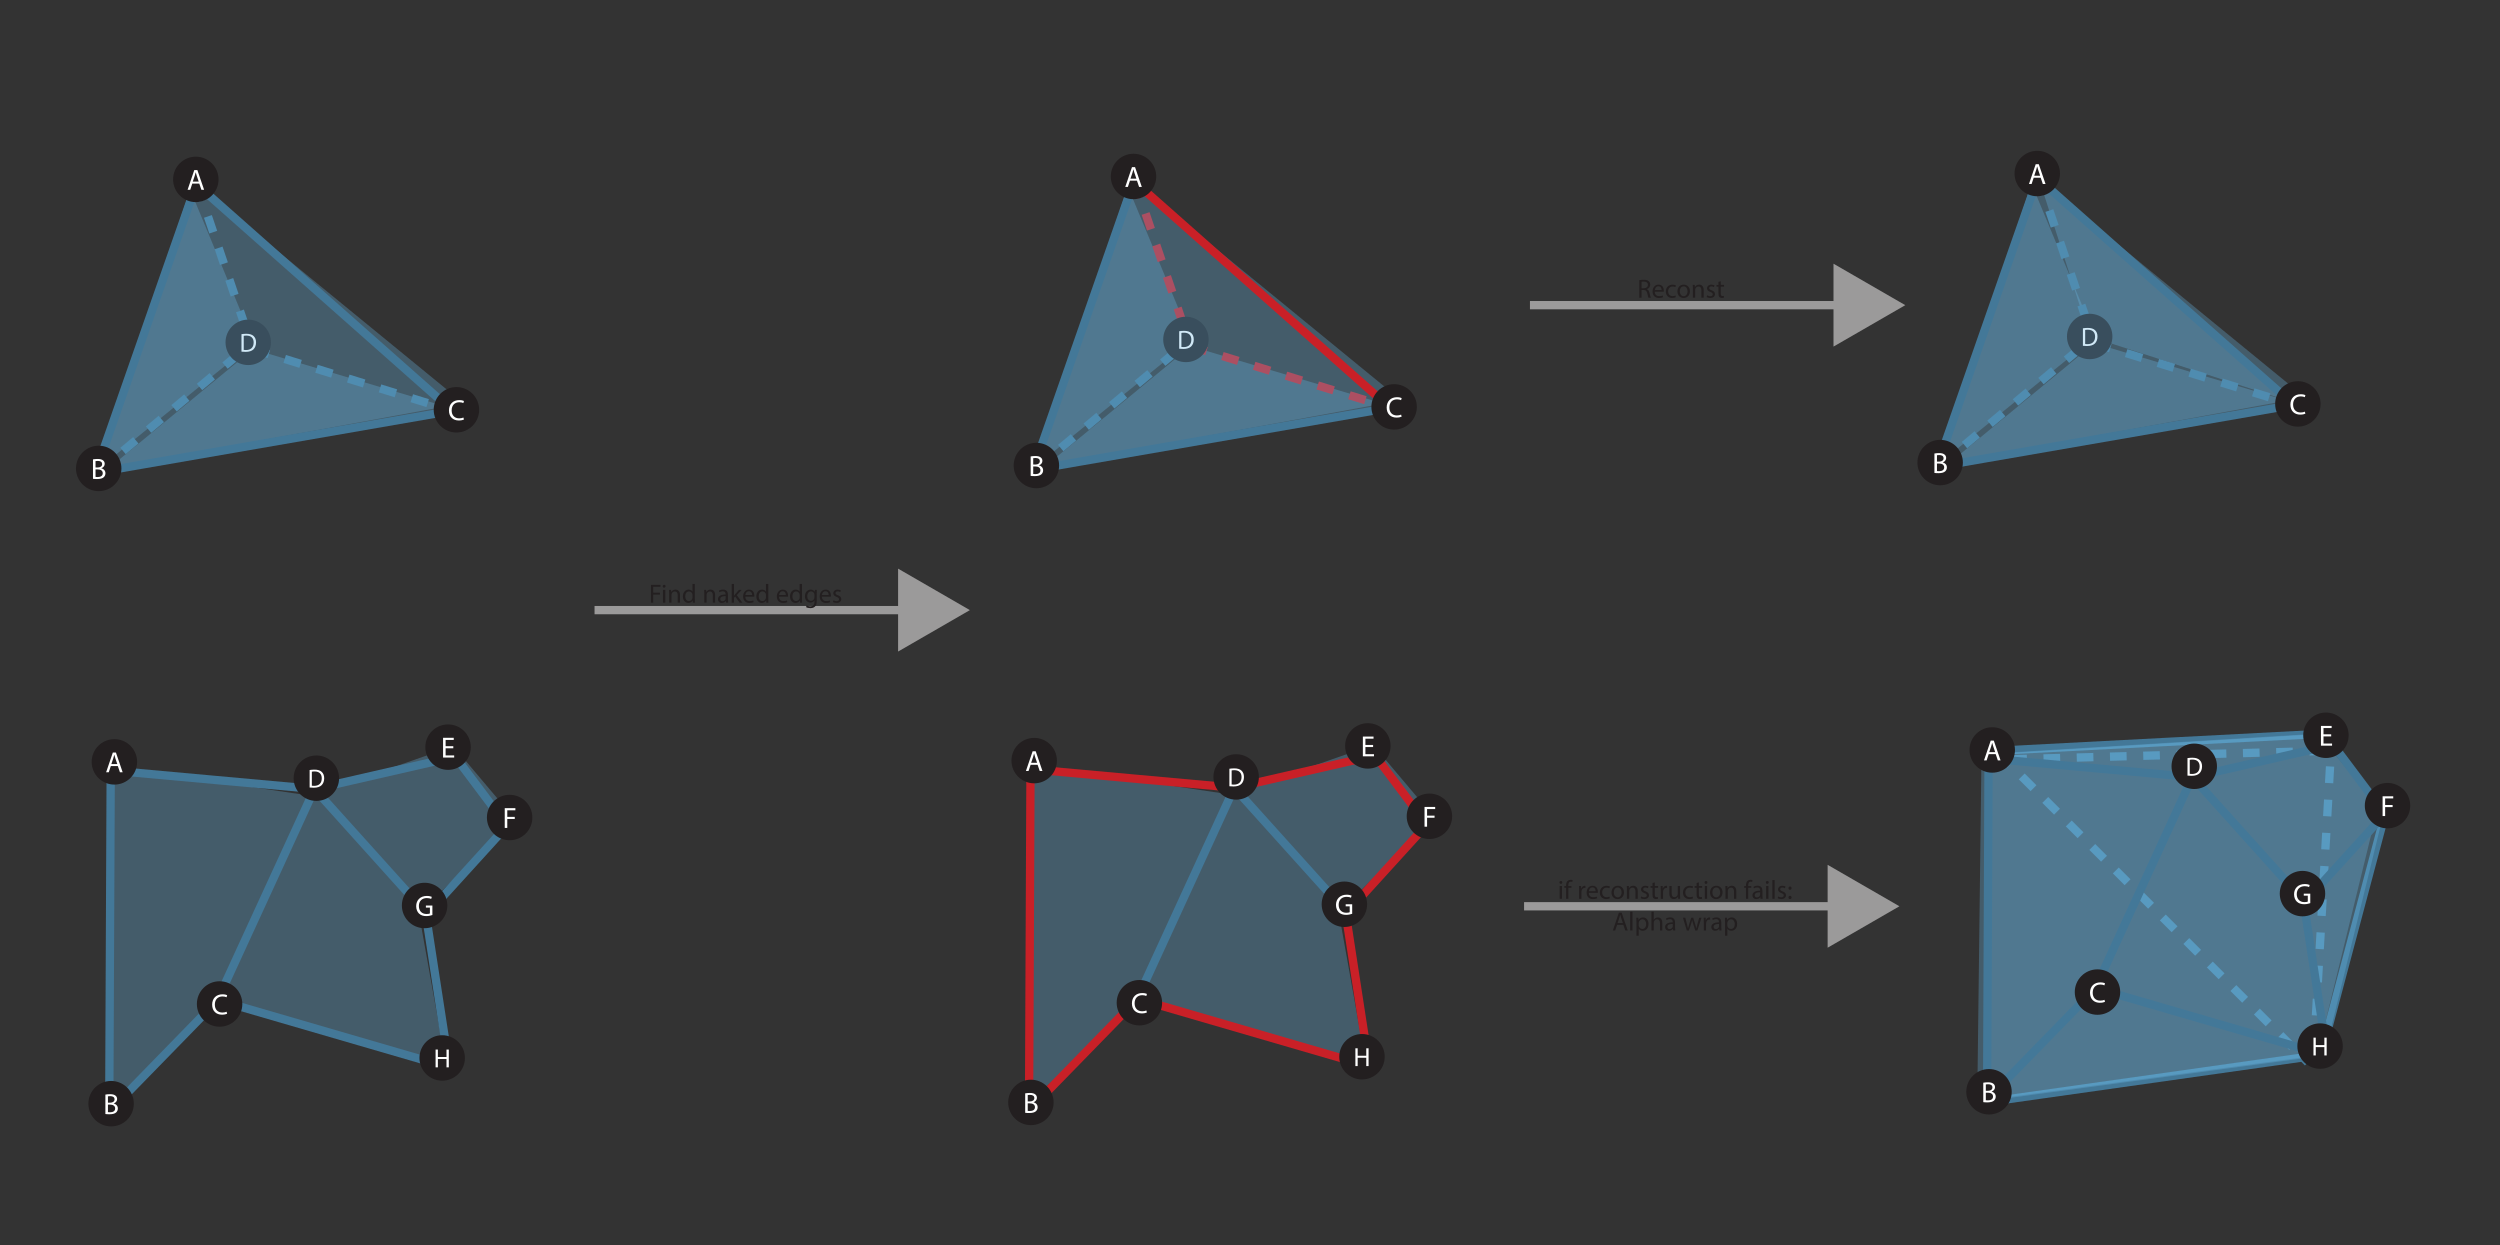 <?xml version="1.0" encoding="UTF-8"?>
<svg id="Shell" xmlns="http://www.w3.org/2000/svg" viewBox="0 0 852.58 424.6">
  <rect x="0" y="0" width="852.58" height="424.6" fill="#333333" stroke="none"/>
  <defs>
    <style>
      .cls-1 {
        fill: #231f20;
      }

      .cls-2, .cls-3, .cls-4, .cls-5, .cls-6, .cls-7 {
        fill: none;
      }

      .cls-2, .cls-3, .cls-5, .cls-6, .cls-7 {
        stroke-miterlimit: 10;
        stroke-width: 2.83px;
      }

      .cls-2, .cls-6 {
        stroke: #c92027;
      }

      .cls-2, .cls-7 {
        stroke-dasharray: 5.67;
      }

      .cls-8 {
        fill: #6dbae7;
        opacity: .31;
      }

      .cls-9 {
        fill: #fff;
      }

      .cls-3 {
        stroke: #9b9a9a;
      }

      .cls-10 {
        fill: #9b9a9a;
      }

      .cls-5, .cls-7 {
        stroke: #437898;
      }
    </style>
  </defs>
  <g>
    <polyline class="cls-8" points="64.87 64.73 33.3 160.08 86.5 116.8"/>
    <polyline class="cls-8" points="35.04 161.38 86.26 119.07 155.66 139.75"/>
    <line class="cls-7" x1="67.26" y1="63.07" x2="86.26" y2="119.07"/>
    <line class="cls-7" x1="86.26" y1="119.07" x2="154.26" y2="140.07"/>
    <line class="cls-7" x1="33.26" y1="161.07" x2="82.26" y2="120.07"/>
    <g>
      <circle class="cls-1" cx="84.66" cy="116.75" r="7.75"/>
      <path class="cls-9" d="M82.34,113.96c.48-.07,1.04-.13,1.67-.13,1.12,0,1.93.26,2.46.76.54.5.85,1.2.85,2.18s-.31,1.8-.87,2.36c-.57.57-1.5.87-2.68.87-.56,0-1.03-.03-1.42-.07v-5.97ZM83.13,119.33c.2.04.49.04.79.04,1.67,0,2.58-.94,2.58-2.58,0-1.43-.8-2.34-2.46-2.34-.41,0-.71.04-.92.08v4.79Z"/>
    </g>
    <polyline class="cls-8" points="65.75 61.94 32.76 160.57 158.03 137.47"/>
    <line class="cls-5" x1="68.76" y1="57.57" x2="32.76" y2="160.57"/>
    <line class="cls-5" x1="154.26" y1="140.07" x2="33.26" y2="161.07"/>
    <line class="cls-5" x1="67.26" y1="63.07" x2="154.26" y2="140.07"/>
    <g>
      <circle class="cls-1" cx="66.78" cy="61.18" r="7.75"/>
      <path class="cls-9" d="M65.57,62.62l-.7,2.12h-.9l2.29-6.74h1.05l2.3,6.74h-.93l-.72-2.12h-2.39ZM67.77,61.94l-.66-1.94c-.15-.44-.25-.84-.35-1.23h-.02c-.1.4-.21.81-.34,1.22l-.66,1.95h2.03Z"/>
    </g>
    <g>
      <circle class="cls-1" cx="155.66" cy="139.75" r="7.75"/>
      <path class="cls-9" d="M158.22,143.08c-.32.16-.96.32-1.78.32-1.9,0-3.33-1.2-3.33-3.41s1.43-3.54,3.52-3.54c.84,0,1.37.18,1.6.3l-.21.71c-.33-.16-.8-.28-1.36-.28-1.58,0-2.63,1.01-2.63,2.78,0,1.65.95,2.71,2.59,2.71.53,0,1.07-.11,1.42-.28l.18.69Z"/>
    </g>
    <g>
      <circle class="cls-1" cx="33.66" cy="159.75" r="7.75"/>
      <path class="cls-9" d="M31.71,156.66c.38-.08.98-.14,1.59-.14.87,0,1.43.15,1.85.49.35.26.56.66.56,1.19,0,.65-.43,1.22-1.14,1.48v.02c.64.16,1.39.69,1.39,1.69,0,.58-.23,1.02-.57,1.35-.47.43-1.23.63-2.33.63-.6,0-1.06-.04-1.35-.08v-6.63ZM32.58,159.42h.79c.92,0,1.46-.48,1.46-1.13,0-.79-.6-1.1-1.48-1.1-.4,0-.63.03-.77.06v2.17ZM32.58,162.65c.17.03.42.04.73.04.9,0,1.73-.33,1.73-1.31,0-.92-.79-1.3-1.74-1.3h-.72v2.57Z"/>
    </g>
  </g>
  <g>
    <polyline class="cls-8" points="384.65 63.73 353.08 159.08 406.29 115.8"/>
    <polyline class="cls-8" points="354.82 160.38 406.04 118.07 475.44 138.76"/>
    <line class="cls-2" x1="387.04" y1="62.07" x2="406.04" y2="118.07"/>
    <line class="cls-2" x1="406.04" y1="118.07" x2="474.04" y2="139.07"/>
    <line class="cls-7" x1="353.04" y1="160.07" x2="402.04" y2="119.07"/>
    <g>
      <circle class="cls-1" cx="404.44" cy="115.76" r="7.75"/>
      <path class="cls-9" d="M402.13,112.96c.48-.07,1.04-.13,1.67-.13,1.12,0,1.93.26,2.46.76.54.5.85,1.2.85,2.18s-.31,1.8-.87,2.36c-.57.57-1.5.87-2.68.87-.56,0-1.03-.03-1.42-.07v-5.97ZM402.91,118.33c.2.04.49.04.79.04,1.67,0,2.58-.94,2.58-2.57,0-1.43-.8-2.34-2.46-2.34-.41,0-.71.04-.92.08v4.79Z"/>
    </g>
    <polyline class="cls-8" points="385.53 60.94 352.54 159.57 477.81 136.47"/>
    <line class="cls-5" x1="388.54" y1="56.57" x2="352.54" y2="159.57"/>
    <line class="cls-5" x1="474.04" y1="139.07" x2="353.04" y2="160.07"/>
    <line class="cls-6" x1="387.04" y1="62.07" x2="474.04" y2="139.07"/>
    <g>
      <circle class="cls-1" cx="386.56" cy="60.18" r="7.75"/>
      <path class="cls-9" d="M385.35,61.62l-.7,2.12h-.9l2.29-6.74h1.05l2.3,6.74h-.93l-.72-2.12h-2.39ZM387.55,60.94l-.66-1.94c-.15-.44-.25-.84-.35-1.23h-.02c-.1.4-.21.81-.34,1.22l-.66,1.95h2.03Z"/>
    </g>
    <g>
      <circle class="cls-1" cx="475.44" cy="138.76" r="7.75"/>
      <path class="cls-9" d="M478.01,142.09c-.32.16-.96.32-1.78.32-1.9,0-3.33-1.2-3.33-3.41s1.43-3.54,3.52-3.54c.84,0,1.37.18,1.6.3l-.21.71c-.33-.16-.8-.28-1.36-.28-1.58,0-2.63,1.01-2.63,2.78,0,1.65.95,2.71,2.59,2.71.53,0,1.07-.11,1.42-.28l.18.69Z"/>
    </g>
    <g>
      <circle class="cls-1" cx="353.44" cy="158.76" r="7.75"/>
      <path class="cls-9" d="M351.49,155.66c.38-.08.98-.14,1.59-.14.87,0,1.43.15,1.85.49.35.26.56.66.56,1.19,0,.65-.43,1.22-1.14,1.48v.02c.64.16,1.39.69,1.39,1.69,0,.58-.23,1.02-.57,1.35-.47.43-1.23.63-2.33.63-.6,0-1.06-.04-1.35-.08v-6.63ZM352.36,158.42h.79c.92,0,1.46-.48,1.46-1.13,0-.79-.6-1.1-1.48-1.1-.4,0-.63.03-.77.06v2.17ZM352.36,161.65c.17.03.42.04.73.04.9,0,1.73-.33,1.73-1.31,0-.92-.79-1.3-1.74-1.3h-.72v2.57Z"/>
    </g>
  </g>
  <g>
    <polygon class="cls-8" points="694.77 59.18 712.65 114.75 783.65 137.75 694.77 59.18"/>
    <polyline class="cls-8" points="692.85 62.73 661.29 158.08 714.49 114.8"/>
    <polyline class="cls-8" points="663.03 159.38 714.25 117.07 783.65 137.75"/>
    <line class="cls-7" x1="695.25" y1="61.07" x2="714.25" y2="117.07"/>
    <line class="cls-7" x1="714.25" y1="117.07" x2="782.25" y2="138.07"/>
    <line class="cls-7" x1="661.25" y1="159.07" x2="710.25" y2="118.07"/>
    <g>
      <circle class="cls-1" cx="712.65" cy="114.75" r="7.75"/>
      <path class="cls-9" d="M710.33,111.96c.48-.07,1.04-.13,1.67-.13,1.12,0,1.93.26,2.46.76.54.5.85,1.2.85,2.18s-.31,1.8-.87,2.36c-.57.57-1.5.87-2.68.87-.56,0-1.03-.03-1.42-.07v-5.97ZM711.12,117.33c.2.04.49.04.79.04,1.67,0,2.58-.94,2.58-2.58,0-1.43-.8-2.34-2.46-2.34-.41,0-.71.04-.92.08v4.79Z"/>
    </g>
    <polyline class="cls-8" points="693.73 59.94 660.75 158.57 786.01 135.47"/>
    <line class="cls-5" x1="696.75" y1="55.57" x2="660.75" y2="158.57"/>
    <line class="cls-5" x1="782.25" y1="138.07" x2="661.25" y2="159.07"/>
    <line class="cls-5" x1="695.25" y1="61.07" x2="782.25" y2="138.07"/>
    <g>
      <circle class="cls-1" cx="694.77" cy="59.18" r="7.75"/>
      <path class="cls-9" d="M693.55,60.62l-.7,2.12h-.9l2.29-6.74h1.05l2.3,6.74h-.93l-.72-2.12h-2.39ZM695.76,59.94l-.66-1.94c-.15-.44-.25-.84-.35-1.23h-.02c-.1.4-.21.81-.34,1.22l-.66,1.95h2.03Z"/>
    </g>
    <g>
      <circle class="cls-1" cx="783.65" cy="137.75" r="7.75"/>
      <path class="cls-9" d="M786.21,141.08c-.32.16-.96.32-1.78.32-1.9,0-3.33-1.2-3.33-3.41s1.43-3.54,3.52-3.54c.84,0,1.37.18,1.6.3l-.21.71c-.33-.16-.8-.28-1.36-.28-1.58,0-2.63,1.01-2.63,2.78,0,1.65.95,2.71,2.59,2.71.53,0,1.07-.11,1.42-.28l.18.69Z"/>
    </g>
    <g>
      <circle class="cls-1" cx="661.65" cy="157.75" r="7.75"/>
      <path class="cls-9" d="M659.7,154.66c.38-.08.98-.14,1.59-.14.87,0,1.43.15,1.85.49.35.26.56.66.56,1.19,0,.65-.43,1.22-1.14,1.48v.02c.64.16,1.39.69,1.39,1.69,0,.58-.23,1.02-.57,1.35-.47.43-1.23.63-2.33.63-.6,0-1.06-.04-1.35-.08v-6.63ZM660.57,157.42h.79c.92,0,1.46-.48,1.46-1.13,0-.79-.6-1.1-1.48-1.1-.4,0-.63.03-.77.06v2.17ZM660.57,160.65c.17.03.42.04.73.04.9,0,1.73-.33,1.73-1.31,0-.92-.79-1.3-1.74-1.3h-.72v2.57Z"/>
    </g>
  </g>
  <g>
    <polyline class="cls-8" points="37.79 261.25 36.81 376.71 74.89 342.39 152.27 363.99 142.87 311.53 175.54 279.3 154.59 254.47 106.18 271.42"/>
    <line class="cls-5" x1="37.76" y1="261.57" x2="37.26" y2="377.07"/>
    <line class="cls-5" x1="107.26" y1="269.07" x2="41.26" y2="263.07"/>
    <line class="cls-5" x1="73.26" y1="343.07" x2="107.26" y2="269.07"/>
    <line class="cls-5" x1="36.26" y1="380.07" x2="75.26" y2="340.07"/>
    <line class="cls-5" x1="107.26" y1="269.07" x2="155.26" y2="258.07"/>
    <line class="cls-5" x1="173.26" y1="282.07" x2="155.26" y2="258.07"/>
    <line class="cls-5" x1="107.26" y1="269.07" x2="143.26" y2="309.07"/>
    <line class="cls-5" x1="175.26" y1="279.07" x2="145.26" y2="312.07"/>
    <line class="cls-5" x1="153.26" y1="364.07" x2="145.26" y2="312.07"/>
    <line class="cls-5" x1="74.26" y1="341.07" x2="153.26" y2="364.07"/>
    <g>
      <circle class="cls-1" cx="39.01" cy="259.82" r="7.75"/>
      <path class="cls-9" d="M37.79,261.25l-.7,2.12h-.9l2.29-6.74h1.05l2.3,6.74h-.93l-.72-2.12h-2.39ZM40,260.57l-.66-1.94c-.15-.44-.25-.84-.35-1.23h-.02c-.1.4-.21.81-.34,1.22l-.66,1.95h2.03Z"/>
    </g>
    <g>
      <circle class="cls-1" cx="74.89" cy="342.39" r="7.75"/>
      <path class="cls-9" d="M77.46,345.72c-.32.16-.96.32-1.78.32-1.9,0-3.33-1.2-3.33-3.41s1.43-3.54,3.52-3.54c.84,0,1.37.18,1.6.3l-.21.71c-.33-.16-.8-.28-1.36-.28-1.58,0-2.63,1.01-2.63,2.78,0,1.65.95,2.71,2.59,2.71.53,0,1.07-.11,1.42-.28l.18.69Z"/>
    </g>
    <g>
      <circle class="cls-1" cx="37.89" cy="376.39" r="7.75"/>
      <path class="cls-9" d="M35.94,373.29c.38-.08.98-.14,1.59-.14.87,0,1.43.15,1.85.49.35.26.56.66.56,1.19,0,.65-.43,1.22-1.14,1.48v.02c.64.16,1.39.69,1.39,1.69,0,.58-.23,1.02-.57,1.35-.47.43-1.23.63-2.33.63-.6,0-1.06-.04-1.35-.08v-6.63ZM36.81,376.05h.79c.92,0,1.46-.48,1.46-1.13,0-.79-.6-1.1-1.48-1.1-.4,0-.63.03-.77.06v2.17ZM36.81,379.28c.17.03.42.04.73.04.9,0,1.73-.33,1.73-1.31,0-.92-.79-1.3-1.74-1.3h-.72v2.57Z"/>
    </g>
    <g>
      <circle class="cls-1" cx="107.89" cy="265.39" r="7.75"/>
      <path class="cls-9" d="M105.58,262.6c.48-.07,1.04-.13,1.67-.13,1.13,0,1.93.26,2.46.76.54.5.85,1.2.85,2.18s-.31,1.8-.87,2.36c-.57.57-1.5.87-2.68.87-.56,0-1.03-.03-1.42-.07v-5.97ZM106.36,267.96c.2.04.49.04.79.04,1.67,0,2.58-.94,2.58-2.57,0-1.43-.8-2.34-2.46-2.34-.41,0-.71.04-.92.08v4.79Z"/>
    </g>
    <g>
      <circle class="cls-1" cx="144.8" cy="308.8" r="7.75"/>
      <path class="cls-9" d="M147.46,312.05c-.39.14-1.16.37-2.07.37-1.02,0-1.86-.26-2.52-.89-.58-.56-.94-1.46-.94-2.51,0-2.01,1.39-3.48,3.65-3.48.78,0,1.39.17,1.68.31l-.21.71c-.36-.16-.81-.29-1.49-.29-1.64,0-2.71,1.02-2.71,2.71s1.03,2.72,2.6,2.72c.57,0,.96-.08,1.16-.18v-2.01h-1.37v-.7h2.22v3.24Z"/>
    </g>
    <g>
      <circle class="cls-1" cx="150.8" cy="360.8" r="7.75"/>
      <path class="cls-9" d="M149.33,357.93v2.54h2.94v-2.54h.79v6.07h-.79v-2.84h-2.94v2.84h-.78v-6.07h.78Z"/>
    </g>
    <g>
      <circle class="cls-1" cx="173.8" cy="278.8" r="7.75"/>
      <path class="cls-9" d="M172.13,275.61h3.63v.73h-2.76v2.24h2.55v.72h-2.55v3.05h-.87v-6.74Z"/>
    </g>
    <g>
      <circle class="cls-1" cx="152.8" cy="254.8" r="7.75"/>
      <path class="cls-9" d="M154.59,255.19h-2.62v2.43h2.92v.73h-3.79v-6.74h3.64v.73h-2.77v2.13h2.62v.72Z"/>
    </g>
  </g>
  <g>
    <polyline class="cls-8" points="351.47 260.82 350.49 376.28 388.57 341.96 465.95 363.57 456.55 311.11 489.22 278.88 468.27 254.05 419.86 270.99"/>
    <line class="cls-6" x1="351.44" y1="261.14" x2="350.94" y2="376.64"/>
    <line class="cls-6" x1="420.94" y1="268.64" x2="354.94" y2="262.64"/>
    <line class="cls-5" x1="386.94" y1="342.64" x2="420.94" y2="268.64"/>
    <line class="cls-6" x1="349.94" y1="379.64" x2="388.94" y2="339.64"/>
    <line class="cls-6" x1="420.94" y1="268.64" x2="468.94" y2="257.64"/>
    <line class="cls-6" x1="486.94" y1="281.64" x2="468.94" y2="257.64"/>
    <line class="cls-5" x1="420.94" y1="268.64" x2="456.94" y2="308.64"/>
    <line class="cls-6" x1="488.94" y1="278.64" x2="458.94" y2="311.64"/>
    <line class="cls-6" x1="466.94" y1="363.64" x2="458.94" y2="311.64"/>
    <line class="cls-6" x1="387.94" y1="340.64" x2="466.94" y2="363.64"/>
    <g>
      <circle class="cls-1" cx="352.69" cy="259.39" r="7.75"/>
      <path class="cls-9" d="M351.47,260.82l-.7,2.12h-.9l2.29-6.74h1.05l2.3,6.74h-.93l-.72-2.12h-2.39ZM353.68,260.14l-.66-1.94c-.15-.44-.25-.84-.35-1.23h-.02c-.1.4-.21.81-.34,1.22l-.66,1.95h2.03Z"/>
    </g>
    <g>
      <circle class="cls-1" cx="388.57" cy="341.96" r="7.75"/>
      <path class="cls-9" d="M391.13,345.29c-.32.16-.96.32-1.78.32-1.9,0-3.33-1.2-3.33-3.41s1.43-3.54,3.52-3.54c.84,0,1.37.18,1.6.3l-.21.71c-.33-.16-.8-.28-1.36-.28-1.58,0-2.63,1.01-2.63,2.78,0,1.65.95,2.71,2.59,2.71.53,0,1.07-.11,1.42-.28l.18.69Z"/>
    </g>
    <g>
      <circle class="cls-1" cx="351.57" cy="375.96" r="7.75"/>
      <path class="cls-9" d="M349.62,372.87c.38-.08.98-.14,1.59-.14.87,0,1.43.15,1.85.49.35.26.56.66.56,1.19,0,.65-.43,1.22-1.14,1.48v.02c.64.16,1.39.69,1.39,1.69,0,.58-.23,1.02-.57,1.35-.47.43-1.23.63-2.33.63-.6,0-1.06-.04-1.35-.08v-6.63ZM350.49,375.62h.79c.92,0,1.46-.48,1.46-1.13,0-.79-.6-1.1-1.48-1.1-.4,0-.63.03-.77.06v2.17ZM350.49,378.85c.17.03.42.04.73.04.9,0,1.73-.33,1.73-1.31,0-.92-.79-1.3-1.74-1.3h-.72v2.57Z"/>
    </g>
    <g>
      <circle class="cls-1" cx="421.57" cy="264.96" r="7.75"/>
      <path class="cls-9" d="M419.25,262.17c.48-.07,1.04-.13,1.67-.13,1.12,0,1.93.26,2.46.76.54.5.85,1.2.85,2.18s-.31,1.8-.87,2.36c-.57.57-1.5.87-2.68.87-.56,0-1.03-.03-1.42-.07v-5.97ZM420.04,267.54c.2.04.49.04.79.04,1.67,0,2.58-.94,2.58-2.58,0-1.43-.8-2.34-2.46-2.34-.41,0-.71.04-.92.08v4.79Z"/>
    </g>
    <g>
      <circle class="cls-1" cx="458.48" cy="308.38" r="7.75"/>
      <path class="cls-9" d="M461.14,311.63c-.39.14-1.16.37-2.07.37-1.02,0-1.86-.26-2.52-.89-.58-.56-.94-1.46-.94-2.51,0-2.01,1.39-3.48,3.65-3.48.78,0,1.39.17,1.68.31l-.21.71c-.36-.16-.81-.29-1.49-.29-1.64,0-2.71,1.02-2.71,2.71s1.03,2.72,2.6,2.72c.57,0,.96-.08,1.16-.18v-2.01h-1.37v-.7h2.22v3.24Z"/>
    </g>
    <g>
      <circle class="cls-1" cx="464.48" cy="360.38" r="7.75"/>
      <path class="cls-9" d="M463.01,357.5v2.54h2.93v-2.54h.79v6.07h-.79v-2.84h-2.93v2.84h-.78v-6.07h.78Z"/>
    </g>
    <g>
      <circle class="cls-1" cx="487.48" cy="278.38" r="7.75"/>
      <path class="cls-9" d="M485.81,275.19h3.63v.73h-2.76v2.24h2.55v.72h-2.55v3.05h-.87v-6.74Z"/>
    </g>
    <g>
      <circle class="cls-1" cx="466.48" cy="254.38" r="7.75"/>
      <path class="cls-9" d="M468.27,254.77h-2.62v2.43h2.92v.73h-3.79v-6.74h3.64v.73h-2.77v2.13h2.62v.72Z"/>
    </g>
  </g>
  <g>
    <line class="cls-5" x1="680.26" y1="256.07" x2="795.26" y2="250.07"/>
    <line class="cls-5" x1="676.26" y1="376.07" x2="789.26" y2="360.07"/>
    <line class="cls-7" x1="681.46" y1="256.77" x2="787.05" y2="362.36"/>
    <line class="cls-5" x1="813.26" y1="278.07" x2="792.26" y2="357.07"/>
    <line class="cls-7" x1="795.26" y1="250.07" x2="789.26" y2="356.07"/>
    <line class="cls-7" x1="793.26" y1="256.07" x2="681.26" y2="259.07"/>
    <polygon class="cls-8" points="678.21 257.19 676.76 375.57 792.69 359.94 813.41 275.25 792.97 250.19 678.21 257.19"/>
    <polygon class="cls-8" points="675.76 257.19 674.3 375.56 790.23 359.93 810.96 275.24 790.51 250.18 675.76 257.19"/>
    <line class="cls-5" x1="678.17" y1="257.51" x2="677.67" y2="373.01"/>
    <line class="cls-5" x1="747.67" y1="265.01" x2="681.67" y2="259.01"/>
    <line class="cls-5" x1="713.67" y1="339.01" x2="747.67" y2="265.01"/>
    <line class="cls-5" x1="676.67" y1="376.01" x2="715.67" y2="336.01"/>
    <line class="cls-5" x1="747.67" y1="265.01" x2="795.67" y2="254.01"/>
    <line class="cls-5" x1="813.67" y1="278.01" x2="795.67" y2="254.01"/>
    <line class="cls-5" x1="747.67" y1="265.01" x2="783.67" y2="305.01"/>
    <line class="cls-5" x1="815.67" y1="275.01" x2="785.67" y2="308.01"/>
    <line class="cls-5" x1="793.67" y1="360.01" x2="785.67" y2="308.01"/>
    <line class="cls-5" x1="714.67" y1="337.01" x2="793.67" y2="360.01"/>
    <g>
      <circle class="cls-1" cx="679.42" cy="255.76" r="7.75"/>
      <path class="cls-9" d="M678.21,257.19l-.7,2.12h-.9l2.29-6.74h1.05l2.3,6.74h-.93l-.72-2.12h-2.39ZM680.42,256.51l-.66-1.94c-.15-.44-.25-.84-.35-1.23h-.02c-.1.4-.21.81-.34,1.22l-.66,1.95h2.03Z"/>
    </g>
    <g>
      <circle class="cls-1" cx="715.31" cy="338.33" r="7.75"/>
      <path class="cls-9" d="M717.87,341.66c-.32.16-.96.32-1.78.32-1.9,0-3.33-1.2-3.33-3.41s1.43-3.54,3.52-3.54c.84,0,1.37.18,1.6.3l-.21.71c-.33-.16-.8-.28-1.36-.28-1.58,0-2.63,1.01-2.63,2.78,0,1.65.95,2.71,2.59,2.71.53,0,1.07-.11,1.42-.28l.18.69Z"/>
    </g>
    <g>
      <circle class="cls-1" cx="678.31" cy="372.33" r="7.75"/>
      <path class="cls-9" d="M676.36,369.24c.38-.08.98-.14,1.59-.14.87,0,1.43.15,1.85.49.35.26.56.66.56,1.19,0,.65-.43,1.22-1.14,1.48v.02c.64.16,1.39.69,1.39,1.69,0,.58-.23,1.02-.57,1.35-.47.43-1.23.63-2.33.63-.6,0-1.06-.04-1.35-.08v-6.63ZM677.23,371.99h.79c.92,0,1.46-.48,1.46-1.13,0-.79-.6-1.1-1.48-1.1-.4,0-.63.03-.77.06v2.17ZM677.23,375.22c.17.03.42.04.73.04.9,0,1.73-.33,1.73-1.31,0-.92-.79-1.3-1.74-1.3h-.72v2.57Z"/>
    </g>
    <g>
      <circle class="cls-1" cx="748.31" cy="261.33" r="7.75"/>
      <path class="cls-9" d="M745.99,258.54c.48-.07,1.04-.13,1.67-.13,1.12,0,1.93.26,2.46.76.54.5.85,1.2.85,2.18s-.31,1.8-.87,2.36c-.57.57-1.5.87-2.68.87-.56,0-1.03-.03-1.42-.07v-5.97ZM746.78,263.91c.2.04.49.04.79.04,1.67,0,2.58-.94,2.58-2.57,0-1.43-.8-2.34-2.46-2.34-.41,0-.71.04-.92.08v4.79Z"/>
    </g>
    <g>
      <circle class="cls-1" cx="785.22" cy="304.75" r="7.75"/>
      <path class="cls-9" d="M787.88,308c-.39.14-1.16.37-2.07.37-1.02,0-1.86-.26-2.52-.89-.58-.56-.94-1.46-.94-2.51,0-2.01,1.39-3.48,3.65-3.48.78,0,1.39.17,1.68.31l-.21.71c-.36-.16-.81-.29-1.49-.29-1.64,0-2.71,1.02-2.71,2.71s1.03,2.72,2.6,2.72c.57,0,.96-.08,1.16-.18v-2.01h-1.37v-.7h2.22v3.24Z"/>
    </g>
    <g>
      <circle class="cls-1" cx="791.22" cy="356.75" r="7.75"/>
      <path class="cls-9" d="M789.75,353.87v2.54h2.93v-2.54h.79v6.07h-.79v-2.84h-2.93v2.84h-.78v-6.07h.78Z"/>
    </g>
    <g>
      <circle class="cls-1" cx="814.22" cy="274.75" r="7.75"/>
      <path class="cls-9" d="M812.54,271.56h3.63v.73h-2.76v2.24h2.55v.72h-2.55v3.05h-.87v-6.74Z"/>
    </g>
    <g>
      <circle class="cls-1" cx="793.22" cy="250.75" r="7.75"/>
      <path class="cls-9" d="M795.01,251.14h-2.62v2.43h2.92v.73h-3.79v-6.74h3.64v.73h-2.77v2.13h2.62v.72Z"/>
    </g>
  </g>
  <g>
    <g>
      <line class="cls-3" x1="202.76" y1="208.07" x2="310.41" y2="208.07"/>
      <polygon class="cls-10" points="306.28 222.2 330.76 208.07 306.28 193.93 306.28 222.2"/>
    </g>
    <g>
      <rect class="cls-4" x="206.8" y="199.13" width="94.96" height="17.93"/>
      <path class="cls-1" d="M221.98,199.45h3.27v.66h-2.48v2.02h2.29v.65h-2.29v2.75h-.78v-6.07Z"/>
      <path class="cls-1" d="M226.98,199.94c0,.27-.19.49-.5.49-.28,0-.48-.21-.48-.49s.21-.5.5-.5.49.22.49.5ZM226.1,205.52v-4.36h.79v4.36h-.79Z"/>
      <path class="cls-1" d="M228.21,202.34c0-.45,0-.82-.04-1.18h.7l.04.72h.02c.22-.41.72-.82,1.44-.82.6,0,1.54.36,1.54,1.85v2.6h-.79v-2.51c0-.7-.26-1.29-1.01-1.29-.52,0-.93.37-1.06.81-.04.1-.05.23-.05.37v2.62h-.79v-3.18Z"/>
      <path class="cls-1" d="M236.96,199.13v5.27c0,.39,0,.83.04,1.12h-.71l-.04-.76h-.02c-.24.49-.77.86-1.49.86-1.05,0-1.86-.89-1.86-2.21,0-1.45.89-2.34,1.95-2.34.67,0,1.12.32,1.31.67h.02v-2.6h.79ZM236.17,202.94c0-.1,0-.23-.04-.33-.12-.5-.55-.92-1.14-.92-.82,0-1.31.72-1.31,1.68,0,.88.43,1.61,1.29,1.61.53,0,1.02-.35,1.16-.95.03-.11.04-.22.04-.34v-.76Z"/>
      <path class="cls-1" d="M240.18,202.34c0-.45,0-.82-.04-1.18h.7l.04.72h.02c.22-.41.72-.82,1.44-.82.6,0,1.54.36,1.54,1.85v2.6h-.79v-2.51c0-.7-.26-1.29-1.01-1.29-.52,0-.93.37-1.06.81-.04.1-.05.23-.05.37v2.62h-.79v-3.18Z"/>
      <path class="cls-1" d="M247.59,205.52l-.06-.55h-.03c-.24.34-.71.65-1.33.65-.88,0-1.33-.62-1.33-1.25,0-1.05.94-1.63,2.62-1.62v-.09c0-.36-.1-1.01-.99-1.01-.41,0-.83.13-1.13.32l-.18-.52c.36-.23.88-.39,1.43-.39,1.33,0,1.66.91,1.66,1.78v1.63c0,.38.02.75.07,1.04h-.72ZM247.48,203.3c-.86-.02-1.85.13-1.85.98,0,.51.34.76.75.76.57,0,.93-.36,1.05-.73.03-.08.04-.17.04-.25v-.76Z"/>
      <path class="cls-1" d="M250.3,203.16h.02c.11-.15.26-.34.39-.5l1.28-1.5h.95l-1.68,1.79,1.92,2.57h-.96l-1.5-2.09-.41.45v1.64h-.78v-6.39h.78v4.03Z"/>
      <path class="cls-1" d="M254.18,203.49c.02,1.07.7,1.51,1.49,1.51.57,0,.91-.1,1.21-.22l.14.57c-.28.13-.76.27-1.45.27-1.34,0-2.14-.88-2.14-2.2s.77-2.35,2.04-2.35c1.42,0,1.8,1.25,1.8,2.05,0,.16-.02.29-.03.37h-3.06ZM256.5,202.92c0-.5-.21-1.29-1.1-1.29-.8,0-1.15.74-1.21,1.29h2.31Z"/>
      <path class="cls-1" d="M262.01,199.13v5.27c0,.39,0,.83.04,1.12h-.71l-.04-.76h-.02c-.24.49-.77.86-1.49.86-1.05,0-1.86-.89-1.86-2.21,0-1.45.89-2.34,1.95-2.34.67,0,1.12.32,1.31.67h.02v-2.6h.79ZM261.22,202.94c0-.1,0-.23-.04-.33-.12-.5-.55-.92-1.14-.92-.82,0-1.31.72-1.31,1.68,0,.88.43,1.61,1.29,1.61.53,0,1.02-.35,1.16-.95.03-.11.04-.22.04-.34v-.76Z"/>
      <path class="cls-1" d="M265.67,203.49c.02,1.07.7,1.51,1.49,1.51.57,0,.91-.1,1.21-.22l.14.57c-.28.13-.76.27-1.45.27-1.34,0-2.14-.88-2.14-2.2s.77-2.35,2.04-2.35c1.42,0,1.8,1.25,1.8,2.05,0,.16-.02.29-.03.37h-3.06ZM268,202.92c0-.5-.21-1.29-1.1-1.29-.8,0-1.15.74-1.21,1.29h2.31Z"/>
      <path class="cls-1" d="M273.5,199.13v5.27c0,.39,0,.83.04,1.12h-.71l-.04-.76h-.02c-.24.49-.77.86-1.49.86-1.05,0-1.86-.89-1.86-2.21,0-1.45.89-2.34,1.95-2.34.67,0,1.12.32,1.31.67h.02v-2.6h.79ZM272.71,202.94c0-.1,0-.23-.04-.33-.12-.5-.55-.92-1.14-.92-.82,0-1.3.72-1.3,1.68,0,.88.43,1.61,1.29,1.61.53,0,1.02-.35,1.16-.95.03-.11.04-.22.04-.34v-.76Z"/>
      <path class="cls-1" d="M278.57,201.16c-.02.32-.04.67-.04,1.2v2.53c0,1-.2,1.61-.62,1.99-.42.4-1.04.52-1.58.52s-1.1-.13-1.45-.36l.2-.6c.29.18.74.34,1.28.34.81,0,1.4-.42,1.4-1.52v-.49h-.02c-.24.4-.71.73-1.39.73-1.08,0-1.85-.92-1.85-2.12,0-1.48.96-2.31,1.96-2.31.76,0,1.17.4,1.36.76h.02l.04-.66h.69ZM277.75,202.89c0-.14,0-.25-.04-.36-.14-.46-.53-.84-1.11-.84-.76,0-1.3.64-1.3,1.65,0,.86.43,1.57,1.29,1.57.49,0,.93-.31,1.1-.81.04-.13.06-.29.06-.42v-.78Z"/>
      <path class="cls-1" d="M280.29,203.49c.02,1.07.7,1.51,1.49,1.51.57,0,.91-.1,1.21-.22l.14.57c-.28.13-.76.27-1.45.27-1.34,0-2.14-.88-2.14-2.2s.77-2.35,2.04-2.35c1.42,0,1.8,1.25,1.8,2.05,0,.16-.02.29-.03.37h-3.06ZM282.61,202.92c0-.5-.21-1.29-1.1-1.29-.8,0-1.15.74-1.21,1.29h2.31Z"/>
      <path class="cls-1" d="M284.25,204.71c.23.15.65.32,1.04.32.58,0,.85-.29.85-.65,0-.38-.22-.59-.81-.8-.78-.28-1.15-.71-1.15-1.23,0-.7.57-1.28,1.5-1.28.44,0,.83.13,1.07.27l-.2.58c-.17-.11-.49-.25-.89-.25-.47,0-.73.27-.73.59,0,.36.26.52.83.74.76.29,1.14.67,1.14,1.31,0,.77-.59,1.3-1.63,1.3-.48,0-.92-.12-1.22-.3l.2-.6Z"/>
    </g>
  </g>
  <g>
    <g>
      <line class="cls-3" x1="521.76" y1="104.07" x2="629.41" y2="104.07"/>
      <polygon class="cls-10" points="625.28 118.2 649.76 104.07 625.28 89.93 625.28 118.2"/>
    </g>
    <g>
      <rect class="cls-4" x="525.8" y="95.13" width="94.96" height="17.93"/>
      <path class="cls-1" d="M559.04,95.54c.4-.08.96-.13,1.5-.13.84,0,1.38.15,1.76.5.31.27.48.68.48,1.15,0,.8-.5,1.33-1.14,1.55v.03c.47.16.75.59.89,1.22.2.85.34,1.43.47,1.67h-.81c-.1-.17-.23-.69-.41-1.45-.18-.84-.5-1.15-1.21-1.18h-.74v2.63h-.78v-5.99ZM559.82,98.3h.8c.84,0,1.37-.46,1.37-1.15,0-.78-.57-1.12-1.4-1.13-.38,0-.65.04-.77.07v2.21Z"/>
      <path class="cls-1" d="M564.33,99.49c.02,1.07.7,1.51,1.49,1.51.57,0,.91-.1,1.21-.22l.14.57c-.28.13-.76.27-1.45.27-1.34,0-2.14-.88-2.14-2.2s.77-2.35,2.04-2.35c1.42,0,1.8,1.25,1.8,2.05,0,.16-.02.29-.03.37h-3.06ZM566.66,98.92c0-.5-.21-1.29-1.1-1.29-.8,0-1.15.74-1.21,1.29h2.31Z"/>
      <path class="cls-1" d="M571.51,101.36c-.21.11-.67.25-1.25.25-1.31,0-2.17-.89-2.17-2.22s.92-2.31,2.34-2.31c.47,0,.88.12,1.1.23l-.18.61c-.19-.11-.49-.21-.92-.21-1,0-1.54.74-1.54,1.65,0,1.01.65,1.63,1.51,1.63.45,0,.75-.12.97-.22l.13.59Z"/>
      <path class="cls-1" d="M576.32,99.31c0,1.61-1.12,2.31-2.17,2.31-1.18,0-2.09-.86-2.09-2.24,0-1.46.95-2.31,2.16-2.31s2.1.91,2.1,2.24ZM572.87,99.35c0,.95.55,1.67,1.32,1.67s1.32-.71,1.32-1.69c0-.74-.37-1.67-1.31-1.67s-1.34.86-1.34,1.69Z"/>
      <path class="cls-1" d="M577.32,98.34c0-.45,0-.82-.04-1.18h.7l.04.72h.02c.22-.41.72-.82,1.44-.82.6,0,1.54.36,1.54,1.85v2.6h-.79v-2.51c0-.7-.26-1.29-1.01-1.29-.52,0-.93.37-1.06.81-.04.1-.05.23-.05.37v2.62h-.79v-3.18Z"/>
      <path class="cls-1" d="M582.21,100.71c.23.15.65.32,1.04.32.58,0,.85-.29.85-.65,0-.38-.22-.59-.81-.8-.78-.28-1.15-.71-1.15-1.23,0-.7.57-1.28,1.5-1.28.44,0,.83.13,1.07.27l-.2.58c-.17-.11-.49-.25-.89-.25-.47,0-.73.27-.73.59,0,.36.26.52.83.74.76.29,1.14.67,1.14,1.31,0,.77-.59,1.3-1.63,1.3-.48,0-.92-.12-1.22-.3l.2-.6Z"/>
      <path class="cls-1" d="M586.83,95.91v1.25h1.13v.6h-1.13v2.35c0,.54.15.85.59.85.21,0,.36-.03.46-.05l.04.59c-.15.06-.4.11-.7.11-.37,0-.67-.12-.86-.33-.23-.23-.31-.62-.31-1.13v-2.38h-.67v-.6h.67v-1.04l.77-.21Z"/>
    </g>
  </g>
  <g>
    <g>
      <line class="cls-3" x1="519.76" y1="309.07" x2="627.41" y2="309.07"/>
      <polygon class="cls-10" points="623.28 323.2 647.76 309.07 623.28 294.93 623.28 323.2"/>
    </g>
    <g>
      <rect class="cls-4" x="523.8" y="300.13" width="94.96" height="17.93"/>
      <path class="cls-1" d="M532.79,300.94c0,.27-.19.49-.5.49-.28,0-.48-.21-.48-.49s.21-.5.5-.5.49.22.49.5ZM531.9,306.52v-4.36h.79v4.36h-.79Z"/>
      <path class="cls-1" d="M534.09,306.52v-3.75h-.61v-.6h.61v-.21c0-.61.13-1.17.5-1.52.3-.29.69-.4,1.06-.4.28,0,.52.06.67.13l-.11.61c-.12-.05-.28-.1-.5-.1-.68,0-.85.59-.85,1.26v.23h1.05v.6h-1.05v3.75h-.78Z"/>
      <path class="cls-1" d="M538.54,303.52c0-.51,0-.95-.04-1.36h.69l.03.86h.04c.2-.58.68-.95,1.21-.95.09,0,.15,0,.22.03v.75c-.08-.02-.16-.03-.27-.03-.56,0-.95.42-1.06,1.02-.02.11-.04.23-.04.37v2.32h-.78v-3Z"/>
      <path class="cls-1" d="M541.84,304.49c.02,1.07.7,1.51,1.49,1.51.57,0,.91-.1,1.21-.22l.14.57c-.28.13-.76.27-1.45.27-1.34,0-2.14-.88-2.14-2.2s.77-2.35,2.04-2.35c1.42,0,1.8,1.25,1.8,2.05,0,.16-.02.29-.03.37h-3.06ZM544.16,303.92c0-.5-.21-1.29-1.1-1.29-.8,0-1.15.74-1.21,1.29h2.31Z"/>
      <path class="cls-1" d="M549.01,306.36c-.21.11-.67.25-1.25.25-1.31,0-2.17-.89-2.17-2.22s.92-2.31,2.34-2.31c.47,0,.88.12,1.1.23l-.18.61c-.19-.11-.49-.21-.92-.21-1,0-1.54.74-1.54,1.65,0,1.01.65,1.63,1.51,1.63.45,0,.75-.12.97-.22l.13.59Z"/>
      <path class="cls-1" d="M553.83,304.31c0,1.61-1.12,2.31-2.17,2.31-1.18,0-2.09-.86-2.09-2.24,0-1.46.96-2.31,2.16-2.31s2.1.91,2.1,2.24ZM550.37,304.35c0,.95.55,1.67,1.32,1.67s1.32-.71,1.32-1.69c0-.74-.37-1.67-1.31-1.67s-1.34.86-1.34,1.69Z"/>
      <path class="cls-1" d="M554.83,303.34c0-.45,0-.82-.04-1.18h.7l.04.72h.02c.22-.41.72-.82,1.44-.82.6,0,1.54.36,1.54,1.85v2.6h-.79v-2.51c0-.7-.26-1.29-1.01-1.29-.52,0-.93.37-1.06.81-.04.1-.05.23-.05.37v2.62h-.79v-3.18Z"/>
      <path class="cls-1" d="M559.71,305.71c.23.15.65.32,1.04.32.58,0,.85-.29.85-.65,0-.38-.22-.59-.81-.8-.78-.28-1.15-.71-1.15-1.23,0-.7.57-1.28,1.5-1.28.44,0,.83.13,1.07.27l-.2.58c-.17-.11-.49-.25-.89-.25-.47,0-.73.27-.73.59,0,.36.26.52.83.74.76.29,1.14.67,1.14,1.31,0,.77-.59,1.3-1.63,1.3-.48,0-.92-.12-1.22-.3l.2-.6Z"/>
      <path class="cls-1" d="M564.34,300.91v1.25h1.13v.6h-1.13v2.35c0,.54.15.85.59.85.21,0,.36-.03.46-.05l.04.59c-.15.06-.4.11-.7.11-.37,0-.67-.12-.86-.33-.23-.23-.31-.62-.31-1.13v-2.38h-.67v-.6h.67v-1.04l.77-.21Z"/>
      <path class="cls-1" d="M566.37,303.52c0-.51,0-.95-.04-1.36h.69l.03.86h.04c.2-.58.68-.95,1.21-.95.09,0,.15,0,.22.03v.75c-.08-.02-.16-.03-.27-.03-.56,0-.95.42-1.06,1.02-.02.11-.04.23-.04.37v2.32h-.78v-3Z"/>
      <path class="cls-1" d="M572.96,305.33c0,.45,0,.85.04,1.19h-.7l-.04-.71h-.02c-.21.35-.67.81-1.44.81-.68,0-1.5-.38-1.5-1.91v-2.55h.79v2.41c0,.83.25,1.39.97,1.39.53,0,.9-.37,1.04-.72.04-.12.07-.26.07-.41v-2.67h.79v3.17Z"/>
      <path class="cls-1" d="M577.37,306.36c-.21.11-.67.25-1.25.25-1.31,0-2.17-.89-2.17-2.22s.92-2.31,2.34-2.31c.47,0,.88.12,1.1.23l-.18.61c-.19-.11-.49-.21-.92-.21-1,0-1.54.74-1.54,1.65,0,1.01.65,1.63,1.51,1.63.45,0,.75-.12.97-.22l.13.59Z"/>
      <path class="cls-1" d="M579.37,300.91v1.25h1.13v.6h-1.13v2.35c0,.54.15.85.59.85.21,0,.36-.03.46-.05l.04.59c-.15.06-.4.11-.7.11-.37,0-.67-.12-.86-.33-.23-.23-.31-.62-.31-1.13v-2.38h-.67v-.6h.67v-1.04l.77-.21Z"/>
      <path class="cls-1" d="M582.28,300.94c0,.27-.19.49-.5.49-.28,0-.48-.21-.48-.49s.21-.5.5-.5.49.22.49.5ZM581.39,306.52v-4.36h.79v4.36h-.79Z"/>
      <path class="cls-1" d="M587.44,304.31c0,1.61-1.12,2.31-2.17,2.31-1.18,0-2.09-.86-2.09-2.24,0-1.46.95-2.31,2.16-2.31s2.1.91,2.1,2.24ZM583.99,304.35c0,.95.55,1.67,1.32,1.67s1.32-.71,1.32-1.69c0-.74-.37-1.67-1.31-1.67s-1.34.86-1.34,1.69Z"/>
      <path class="cls-1" d="M588.44,303.34c0-.45,0-.82-.04-1.18h.7l.04.72h.02c.22-.41.72-.82,1.44-.82.6,0,1.54.36,1.54,1.85v2.6h-.79v-2.51c0-.7-.26-1.29-1.01-1.29-.52,0-.93.37-1.06.81-.04.1-.05.23-.05.37v2.62h-.79v-3.18Z"/>
      <path class="cls-1" d="M595.43,306.52v-3.75h-.61v-.6h.61v-.21c0-.61.13-1.17.5-1.52.3-.29.69-.4,1.06-.4.28,0,.52.06.67.13l-.11.61c-.12-.05-.28-.1-.5-.1-.68,0-.85.59-.85,1.26v.23h1.05v.6h-1.05v3.75h-.78Z"/>
      <path class="cls-1" d="M600.39,306.52l-.06-.55h-.03c-.24.34-.71.65-1.33.65-.88,0-1.33-.62-1.33-1.25,0-1.05.94-1.63,2.62-1.62v-.09c0-.36-.1-1.01-.99-1.01-.41,0-.83.13-1.13.32l-.18-.52c.36-.23.88-.39,1.43-.39,1.33,0,1.66.91,1.66,1.78v1.63c0,.38.02.75.07,1.04h-.72ZM600.27,304.3c-.86-.02-1.85.13-1.85.98,0,.51.34.76.75.76.57,0,.93-.36,1.05-.73.03-.08.04-.17.04-.25v-.76Z"/>
      <path class="cls-1" d="M603.19,300.94c0,.27-.19.49-.5.49-.28,0-.48-.21-.48-.49s.21-.5.5-.5.49.22.49.5ZM602.31,306.52v-4.36h.79v4.36h-.79Z"/>
      <path class="cls-1" d="M604.42,300.13h.79v6.39h-.79v-6.39Z"/>
      <path class="cls-1" d="M606.43,305.71c.23.15.65.32,1.04.32.58,0,.85-.29.85-.65,0-.38-.22-.59-.81-.8-.78-.28-1.15-.71-1.15-1.23,0-.7.57-1.28,1.5-1.28.44,0,.83.13,1.07.27l-.2.58c-.17-.11-.49-.25-.89-.25-.47,0-.73.27-.73.59,0,.36.26.52.83.74.76.29,1.14.67,1.14,1.31,0,.77-.59,1.3-1.63,1.3-.48,0-.92-.12-1.22-.3l.2-.6Z"/>
      <path class="cls-1" d="M609.92,302.89c0-.33.23-.57.54-.57s.52.23.53.57c0,.32-.21.56-.54.56-.31,0-.53-.24-.53-.56ZM609.92,306.06c0-.33.23-.57.54-.57s.52.23.53.57c0,.32-.21.56-.54.56-.31,0-.53-.24-.53-.56Z"/>
      <path class="cls-1" d="M551.47,315.41l-.63,1.91h-.81l2.06-6.07h.95l2.07,6.07h-.84l-.65-1.91h-2.15ZM553.46,314.8l-.59-1.75c-.13-.4-.22-.76-.31-1.11h-.02c-.09.36-.19.73-.31,1.1l-.59,1.76h1.83Z"/>
      <path class="cls-1" d="M555.94,310.93h.79v6.39h-.79v-6.39Z"/>
      <path class="cls-1" d="M558.07,314.39c0-.56-.02-1.01-.04-1.42h.71l.04.75h.02c.32-.53.84-.85,1.55-.85,1.05,0,1.85.89,1.85,2.21,0,1.57-.95,2.34-1.98,2.34-.58,0-1.08-.25-1.34-.68h-.02v2.37h-.78v-4.72ZM558.85,315.55c0,.12.02.22.04.32.14.55.62.93,1.19.93.84,0,1.32-.68,1.32-1.68,0-.87-.46-1.62-1.3-1.62-.54,0-1.04.39-1.2.98-.03.1-.05.22-.05.32v.75Z"/>
      <path class="cls-1" d="M563.19,310.93h.79v2.72h.02c.13-.22.32-.42.57-.56.23-.13.51-.22.81-.22.58,0,1.52.36,1.52,1.86v2.59h-.79v-2.5c0-.7-.26-1.3-1.01-1.3-.51,0-.92.36-1.06.79-.05.11-.05.23-.05.38v2.63h-.79v-6.39Z"/>
      <path class="cls-1" d="M570.59,317.32l-.06-.55h-.03c-.24.34-.71.65-1.33.65-.88,0-1.33-.62-1.33-1.25,0-1.05.94-1.63,2.62-1.62v-.09c0-.36-.1-1.01-.99-1.01-.41,0-.83.12-1.13.32l-.18-.52c.36-.23.88-.39,1.43-.39,1.33,0,1.66.91,1.66,1.78v1.63c0,.38.02.75.07,1.04h-.72ZM570.48,315.1c-.86-.02-1.85.14-1.85.98,0,.51.34.76.75.76.57,0,.93-.36,1.05-.73.03-.08.04-.17.04-.25v-.76Z"/>
      <path class="cls-1" d="M574.74,312.97l.58,2.21c.13.49.24.94.32,1.39h.03c.1-.44.24-.91.39-1.38l.71-2.22h.67l.67,2.18c.16.52.29.98.39,1.42h.03c.07-.44.19-.9.33-1.41l.62-2.19h.78l-1.4,4.36h-.72l-.67-2.08c-.15-.49-.28-.92-.39-1.43h-.02c-.11.52-.24.97-.4,1.44l-.7,2.07h-.72l-1.31-4.36h.81Z"/>
      <path class="cls-1" d="M581.05,314.32c0-.51,0-.96-.04-1.36h.69l.03.86h.04c.2-.59.68-.96,1.21-.96.09,0,.15,0,.22.03v.75c-.08-.02-.16-.03-.27-.03-.56,0-.96.42-1.06,1.02-.02.11-.04.23-.04.37v2.32h-.78v-3Z"/>
      <path class="cls-1" d="M586.36,317.32l-.06-.55h-.03c-.24.34-.71.65-1.33.65-.88,0-1.33-.62-1.33-1.25,0-1.05.94-1.63,2.62-1.62v-.09c0-.36-.1-1.01-.99-1.01-.41,0-.83.12-1.13.32l-.18-.52c.36-.23.88-.39,1.43-.39,1.33,0,1.66.91,1.66,1.78v1.63c0,.38.02.75.07,1.04h-.72ZM586.25,315.1c-.86-.02-1.85.14-1.85.98,0,.51.34.76.75.76.57,0,.93-.36,1.05-.73.03-.08.04-.17.04-.25v-.76Z"/>
      <path class="cls-1" d="M588.29,314.39c0-.56-.02-1.01-.04-1.42h.71l.04.75h.02c.32-.53.84-.85,1.55-.85,1.05,0,1.85.89,1.85,2.21,0,1.57-.95,2.34-1.98,2.34-.58,0-1.08-.25-1.34-.68h-.02v2.37h-.78v-4.72ZM589.07,315.55c0,.12.02.22.04.32.14.55.62.93,1.19.93.84,0,1.32-.68,1.32-1.68,0-.87-.46-1.62-1.3-1.62-.54,0-1.04.39-1.2.98-.03.1-.05.22-.05.32v.75Z"/>
    </g>
  </g>
</svg>